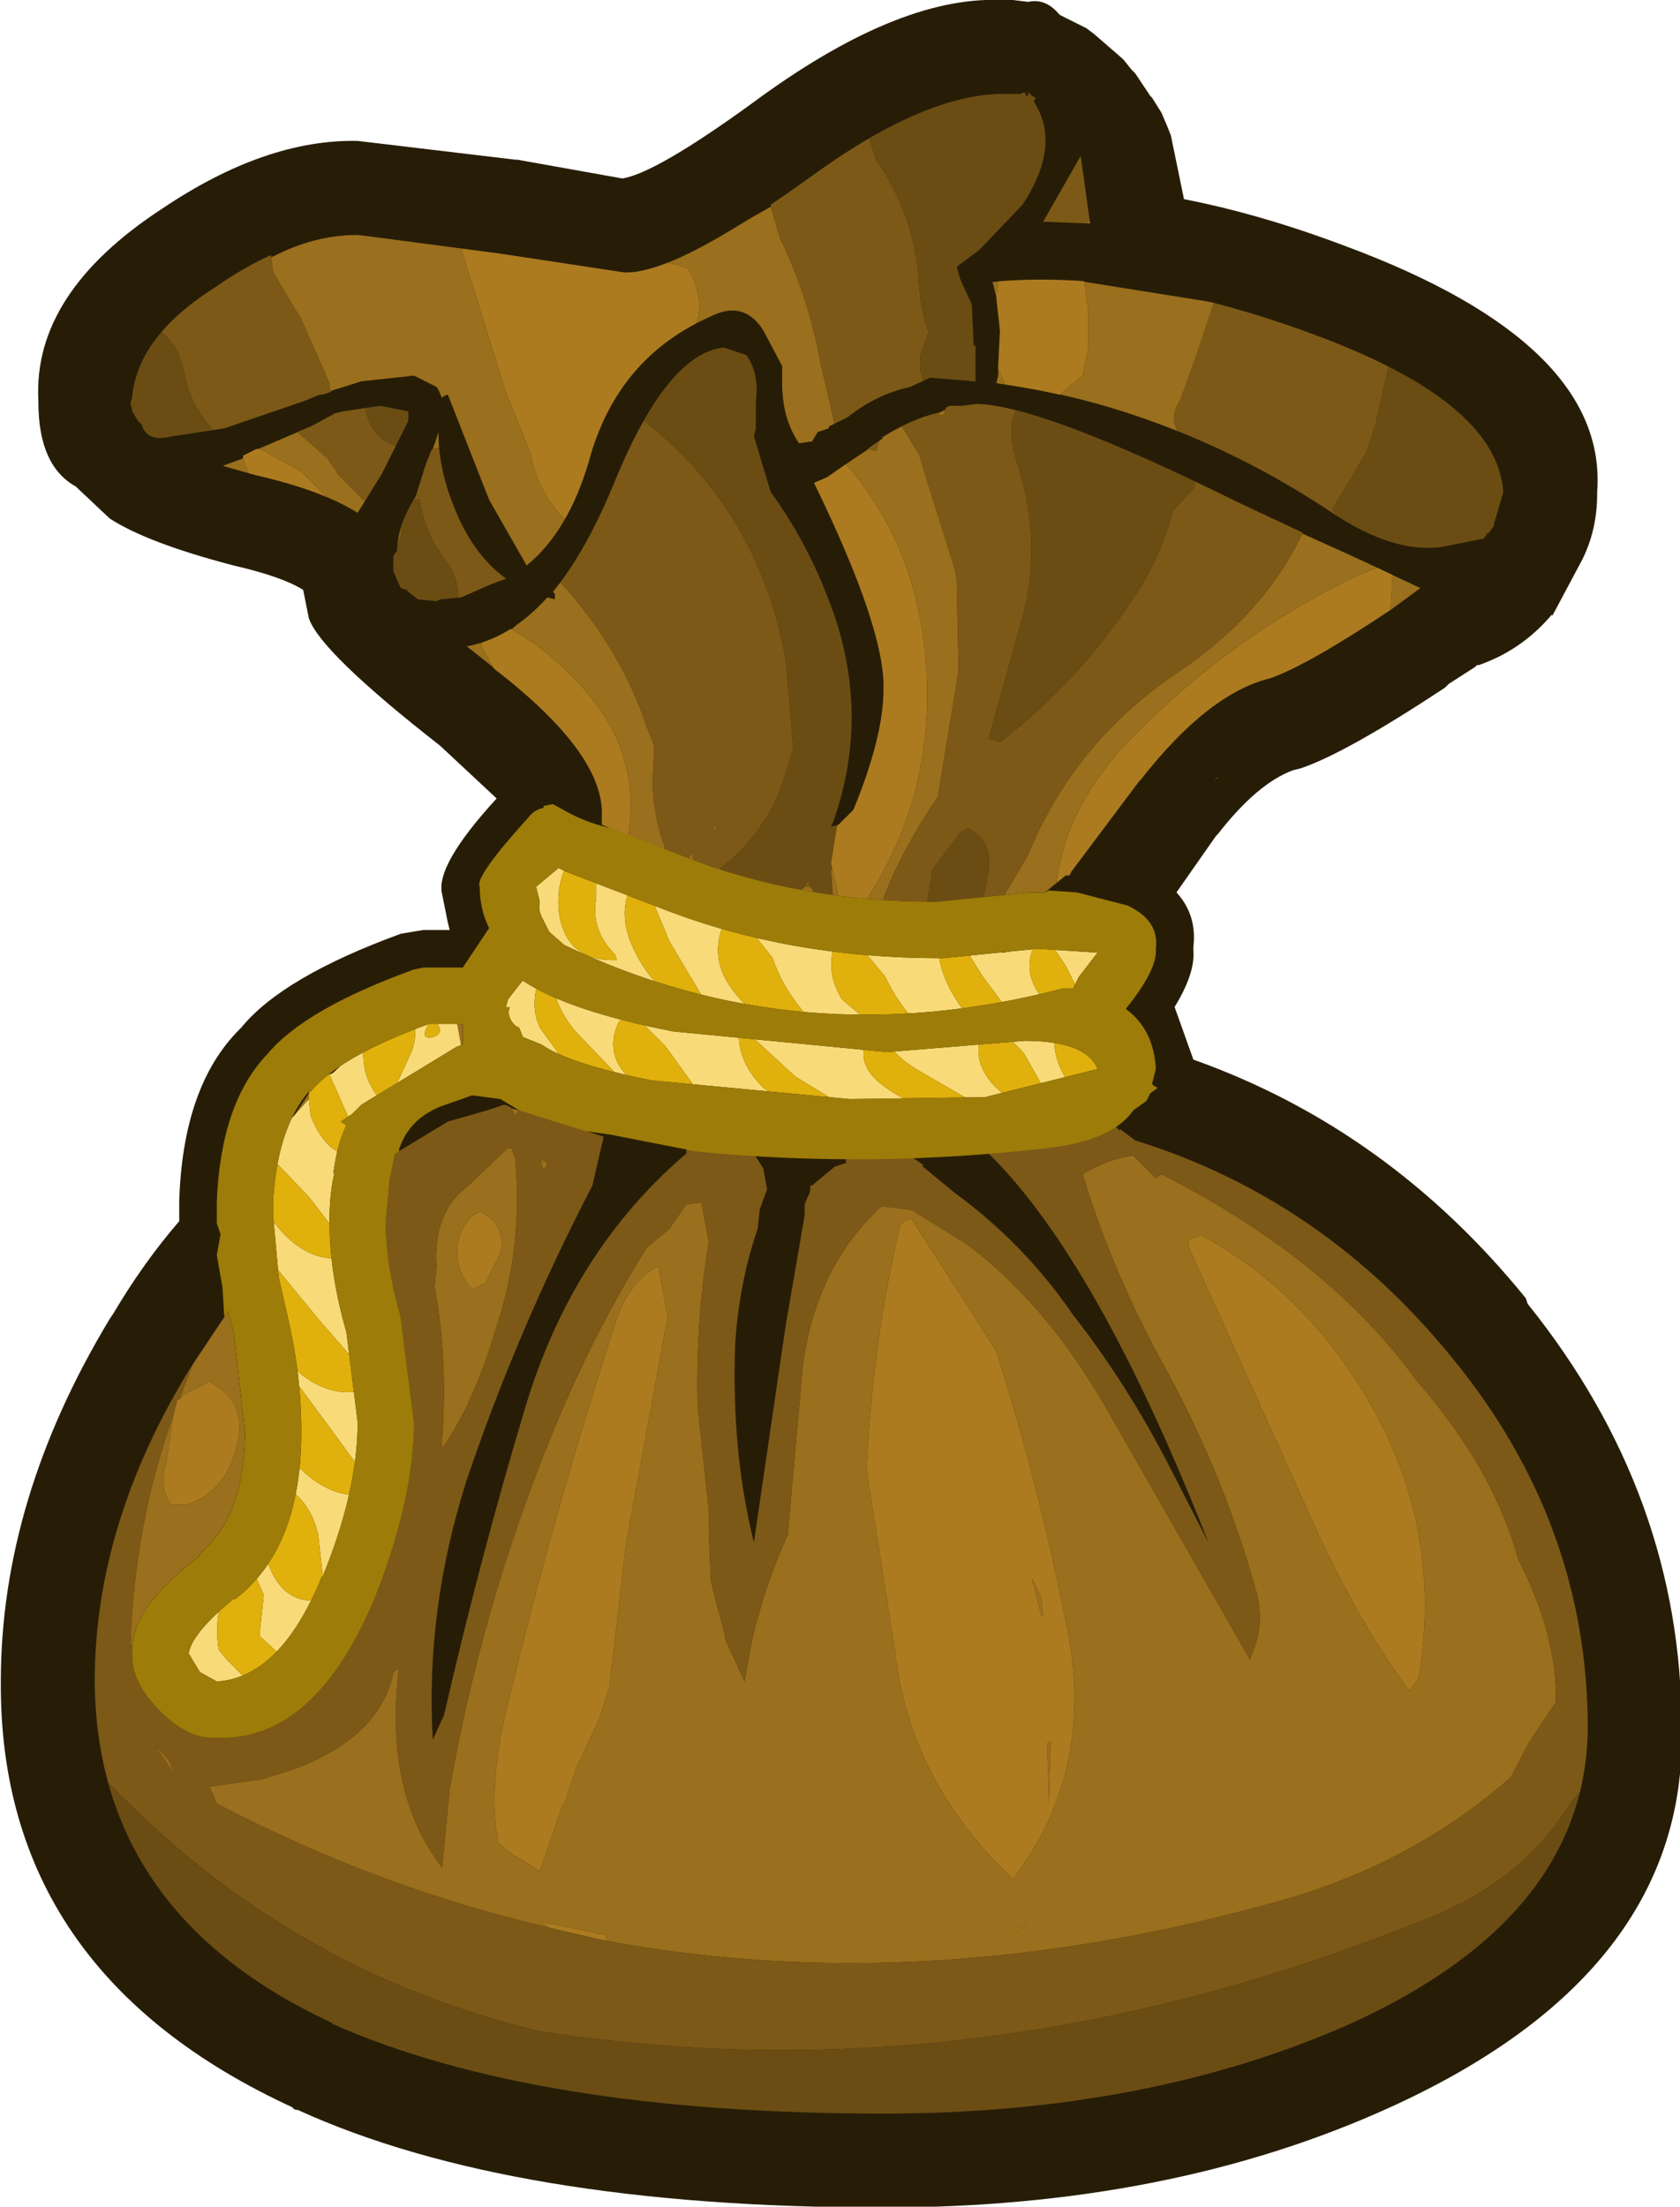<?xml version="1.0" encoding="UTF-8" standalone="no"?>
<svg xmlns:ffdec="https://www.free-decompiler.com/flash" xmlns:xlink="http://www.w3.org/1999/xlink" ffdec:objectType="frame" height="32.3px" width="24.6px" xmlns="http://www.w3.org/2000/svg">
  <g transform="matrix(1.0, 0.0, 0.0, 1.0, -9.0, 4.25)">
    <use ffdec:characterId="200" height="58.75" transform="matrix(0.55, 0.0, 0.0, 0.55, 9.012, -4.25)" width="44.75" xlink:href="#sprite0"/>
  </g>
  <defs>
    <g id="sprite0" transform="matrix(1.0, 0.0, 0.0, 1.0, -0.75, 1.0)">
      <use ffdec:characterId="199" height="58.75" transform="matrix(1.0, 0.0, 0.0, 1.0, 0.75, -1.0)" width="44.75" xlink:href="#shape0"/>
    </g>
    <g id="shape0" transform="matrix(1.0, 0.0, 0.0, 1.0, -0.75, 1.0)">
      <path d="M28.1 -0.95 Q28.55 -1.05 28.9 -0.65 L28.95 -0.6 29.65 -0.25 29.85 -0.1 30.6 0.55 30.65 0.6 30.85 0.85 30.95 0.95 31.35 1.55 31.4 1.6 31.65 2.0 31.8 2.35 31.9 2.6 32.25 4.3 Q34.3 4.7 36.55 5.55 43.55 8.15 43.25 12.1 L43.25 12.15 Q43.25 13.1 42.85 13.9 L42.05 15.4 42.05 15.35 Q41.25 16.3 40.1 16.7 L40.05 16.7 40.0 16.75 39.3 17.2 39.25 17.25 39.2 17.3 Q36.55 19.05 35.35 19.45 L35.15 19.5 Q34.2 19.85 33.15 21.2 L33.1 21.25 32.05 22.75 Q32.6 23.35 32.5 24.2 L32.5 24.3 Q32.55 24.9 32.0 25.8 L32.5 27.2 Q37.7 29.05 41.35 33.55 L41.4 33.7 Q45.5 38.8 45.5 45.0 45.65 51.5 37.7 55.1 31.85 57.75 24.25 57.75 14.35 57.75 8.65 55.15 L8.6 55.15 8.5 55.1 8.55 55.1 Q0.7 51.5 0.75 43.75 0.75 38.9 3.65 34.1 L3.75 33.95 Q4.55 32.6 5.5 31.5 L5.5 31.35 5.5 31.0 5.5 30.95 Q5.6 27.9 7.1 26.4 L7.15 26.35 Q8.25 25.0 11.4 23.85 L12.0 23.75 12.7 23.75 12.65 23.55 12.5 22.8 Q12.3 22.05 13.95 20.25 L12.45 18.85 Q9.25 16.35 8.95 15.45 L8.8 14.7 Q8.25 14.35 6.95 14.05 4.65 13.45 3.65 12.8 L2.8 12.0 2.75 11.95 Q1.75 11.4 1.75 9.7 L1.75 9.65 Q1.6 6.8 5.05 4.55 7.8 2.7 10.25 2.75 L14.45 3.25 14.5 3.25 17.3 3.75 Q18.2 3.6 20.75 1.75 24.6 -1.1 27.35 -1.0 L27.65 -1.0 27.7 -1.0 28.1 -0.95" fill="#271d07" fill-rule="evenodd" stroke="none"/>
      <path d="M32.1 10.5 Q30.55 9.85 28.95 9.5 L29.0 9.45 29.55 9.0 29.7 8.25 29.7 7.3 29.6 6.5 33.05 7.05 32.55 8.55 32.15 9.65 Q31.85 10.1 32.1 10.5 M27.5 9.25 L27.25 9.2 27.3 9.0 27.3 8.8 27.5 9.25 M27.25 6.9 L27.15 6.5 27.3 6.5 27.25 6.9 M15.35 50.3 Q10.8 49.25 6.5 47.0 L6.3 46.55 7.7 46.35 8.5 46.1 Q10.85 45.25 11.2 43.5 L11.35 43.4 Q10.95 46.7 12.5 48.7 L12.7 46.6 Q13.55 41.8 15.35 37.35 16.5 34.5 17.95 32.2 L18.55 31.7 19.0 31.05 19.4 31.0 19.6 32.05 Q19.25 34.15 19.3 36.4 L19.6 39.2 19.6 39.65 19.65 41.05 19.85 41.85 20.0 42.4 20.05 42.65 20.55 43.75 20.75 42.65 Q21.1 41.15 21.7 39.85 L22.1 35.35 Q22.45 32.7 24.2 31.1 L25.0 31.2 26.45 32.1 26.65 32.25 Q28.7 33.85 30.25 36.6 L34.0 43.15 Q34.4 42.35 34.2 41.45 33.35 38.35 31.8 35.5 30.35 32.9 29.55 30.25 30.2 29.85 30.9 29.75 L31.5 30.35 31.65 30.25 Q36.1 32.5 38.45 35.75 40.5 38.1 41.15 40.5 42.2 42.55 42.15 44.3 L41.45 45.35 40.95 46.3 Q38.4 48.55 34.95 49.55 25.45 52.25 16.85 50.65 L16.85 50.6 16.85 50.5 15.15 50.15 15.35 50.3 M5.9 35.2 L6.8 33.9 6.95 34.45 7.25 37.1 Q7.25 39.35 6.05 40.35 L6.05 40.4 Q4.35 41.7 4.25 42.75 L4.2 42.8 Q4.3 39.55 5.35 36.65 L5.15 37.95 Q4.95 38.6 5.3 39.05 L5.7 39.05 Q6.7 38.7 7.0 37.6 7.4 36.3 6.25 35.75 L6.25 35.8 5.65 36.1 5.5 36.25 5.9 35.2 M8.55 28.7 L8.95 28.1 8.95 28.25 8.55 28.7 M9.5 27.6 L9.6 27.55 9.5 27.6 M12.9 26.25 L13.05 26.25 13.05 26.8 13.0 26.8 12.9 26.25 M14.35 28.5 L14.55 28.55 14.5 28.6 14.45 28.7 14.35 28.5 M25.9 9.9 L25.85 10.05 25.75 10.05 25.7 10.0 25.9 9.9 M21.25 4.5 L21.5 5.35 Q22.25 6.9 22.55 8.55 L22.95 10.3 22.8 10.35 22.8 10.4 22.5 10.5 22.35 10.75 22.0 10.8 Q21.55 10.15 21.55 9.2 L21.55 8.75 21.5 8.65 21.05 7.8 Q20.55 7.0 19.7 7.4 L19.25 7.65 Q19.5 6.95 19.05 6.15 L18.75 6.05 18.5 6.0 19.05 5.75 21.25 4.5 M23.85 10.95 L24.05 11.0 24.25 10.4 24.65 10.2 25.2 11.1 25.35 11.6 26.15 14.15 26.2 14.4 26.25 16.85 25.7 20.2 Q24.75 21.6 24.25 22.9 L24.25 22.95 Q24.4 23.35 24.05 23.65 L24.05 23.7 23.9 23.7 23.55 23.35 23.55 23.3 Q25.55 20.5 25.4 17.0 25.25 13.65 23.25 11.35 L23.85 10.95 M27.45 22.85 L28.1 21.75 Q29.3 18.8 32.0 16.95 34.35 15.4 35.4 13.2 L37.4 14.1 36.7 14.4 Q33.55 15.95 31.05 18.45 29.1 20.35 28.85 22.55 L28.55 22.75 28.25 22.75 28.15 22.75 27.45 22.85 M29.65 4.95 L29.75 4.85 29.75 4.95 29.65 4.95 M22.9 22.15 L23.05 22.85 22.9 22.85 22.85 22.15 22.9 22.15 M22.05 22.7 L22.15 22.6 22.3 22.6 22.45 22.8 22.05 22.7 M37.8 14.3 L38.55 14.65 37.8 15.2 37.75 15.25 37.8 14.3 M13.0 5.55 L13.15 6.1 13.25 6.4 14.2 9.45 14.85 11.05 Q15.05 12.15 15.8 12.85 15.25 13.75 14.5 14.25 13.55 13.6 13.5 12.65 13.45 11.45 12.5 10.9 L12.25 10.95 Q12.7 9.75 12.35 9.3 L11.75 9.0 10.35 9.15 9.55 9.4 9.5 9.35 9.5 9.3 9.5 9.25 9.5 9.2 8.75 7.5 8.0 6.25 7.95 5.85 Q9.1 5.25 10.25 5.25 L13.0 5.55 M8.65 10.5 L9.45 11.2 9.75 11.65 10.4 12.3 10.45 12.35 10.25 12.65 9.45 12.25 8.75 11.55 7.65 10.95 7.6 10.95 8.65 10.5 M7.2 11.2 L7.35 11.6 6.65 11.4 7.2 11.2 M15.65 14.5 Q17.25 16.25 17.95 18.35 L18.15 18.85 18.1 19.85 Q18.15 20.85 18.45 21.6 L17.45 21.25 Q17.75 19.45 16.75 17.95 15.75 16.55 14.35 15.75 L15.65 14.5 M19.05 21.85 L19.15 21.7 19.2 21.9 19.05 21.85 M13.85 16.75 L13.15 16.2 13.55 16.1 13.55 16.2 13.85 16.75 M19.8 21.05 L19.75 21.1 19.7 20.9 19.8 21.05 M15.15 30.0 L15.15 29.85 15.3 29.95 Q15.2 30.25 15.15 30.0 M14.25 29.55 L14.35 29.55 14.45 29.85 Q14.65 32.2 13.95 34.3 13.35 36.35 12.5 37.55 L12.5 37.25 Q12.65 35.15 12.3 33.25 L12.35 32.7 Q12.25 31.25 13.2 30.55 L14.25 29.55 M14.05 32.35 Q14.2 31.55 13.5 31.25 L13.3 31.35 Q12.9 31.75 12.9 32.4 12.95 32.95 13.3 33.3 L13.65 33.15 14.05 32.35 M18.5 34.05 L18.25 32.7 Q17.5 33.1 17.15 34.1 15.5 39.15 14.25 44.35 13.7 46.55 14.0 48.05 L14.3 48.3 15.1 48.8 15.7 47.05 15.7 47.0 15.75 47.0 16.05 46.1 16.7 44.7 16.95 43.9 17.4 40.05 18.5 34.05 M5.25 45.9 L5.4 46.25 4.85 45.45 5.1 45.7 5.25 45.9 M32.75 31.9 Q32.2 31.9 32.45 32.35 L35.5 39.1 Q36.8 42.05 38.25 44.0 L38.5 43.65 Q39.1 39.95 37.45 36.8 35.7 33.5 32.75 31.9 M25.0 31.45 Q24.7 31.45 24.65 31.8 23.95 34.85 23.8 38.1 L24.55 42.9 Q24.95 46.45 27.7 49.0 29.95 46.05 29.1 42.15 28.35 38.4 27.25 34.95 L25.0 31.45 M28.6 45.4 L28.7 45.35 28.65 47.05 28.65 46.65 28.6 45.4 M28.5 42.0 L28.45 42.0 28.2 41.0 28.45 41.5 28.5 42.0 M27.7 50.35 L27.75 50.4 28.05 50.2 27.7 50.35" fill="#9a6f1d" fill-rule="evenodd" stroke="none"/>
      <path d="M40.8 13.1 L40.7 13.5 37.35 13.4 Q39.05 13.9 40.8 13.1 M36.4 12.85 Q34.75 11.95 33.05 11.4 L32.85 11.0 32.8 10.8 32.7 10.75 32.5 10.7 32.2 10.65 32.1 10.5 Q31.85 10.1 32.15 9.65 L32.55 8.55 33.05 7.05 33.1 6.95 33.25 6.9 33.35 6.9 33.65 6.8 33.7 6.95 Q36.25 7.15 38.5 8.5 39.75 9.25 40.35 10.25 39.6 9.1 38.5 8.65 L38.35 8.75 38.25 8.9 38.05 8.4 Q37.8 8.3 37.75 8.5 L37.35 10.3 37.1 11.05 36.2 12.55 36.4 12.85 M16.85 50.65 Q25.45 52.25 34.95 49.55 38.4 48.55 40.95 46.3 L41.45 45.35 42.15 44.3 Q42.2 42.55 41.15 40.5 40.5 38.1 38.45 35.75 36.1 32.5 31.65 30.25 L31.5 30.35 30.9 29.75 Q30.2 29.85 29.55 30.25 30.35 32.9 31.8 35.5 33.35 38.35 34.2 41.45 34.4 42.35 34.0 43.15 L30.25 36.6 Q28.7 33.85 26.65 32.25 L26.45 32.1 25.0 31.2 24.2 31.1 Q22.45 32.7 22.1 35.35 L21.7 39.85 Q21.1 41.15 20.75 42.65 L20.55 43.75 20.05 42.65 20.0 42.4 19.85 41.85 19.65 41.05 19.6 39.65 19.6 39.2 19.3 36.4 Q19.25 34.15 19.6 32.05 L19.4 31.0 19.0 31.05 18.55 31.7 17.95 32.2 Q16.5 34.5 15.35 37.35 13.55 41.8 12.7 46.6 L12.5 48.7 Q10.95 46.7 11.35 43.4 L11.2 43.5 Q10.85 45.25 8.5 46.1 L7.7 46.35 6.3 46.55 6.5 47.0 Q10.8 49.25 15.35 50.3 L16.85 50.65 M30.55 28.55 L30.75 28.6 31.15 28.85 31.25 29.0 31.8 29.0 Q32.95 29.05 33.45 29.95 L33.55 30.15 33.55 30.25 Q40.55 33.6 42.2 39.95 L42.35 39.35 42.5 39.25 Q43.65 41.4 43.85 43.35 L44.15 43.45 44.3 43.5 Q44.05 43.9 44.1 44.55 L44.25 45.15 43.35 46.8 43.15 47.25 42.95 47.2 43.0 46.5 42.6 46.9 Q41.3 49.05 38.75 50.05 26.8 54.9 15.05 53.05 7.8 51.3 2.75 45.5 2.5 46.95 3.1 48.25 L2.65 47.65 Q2.05 46.75 2.5 46.1 1.9 44.65 2.05 42.85 2.45 36.6 6.8 33.4 L5.9 35.2 5.5 36.25 5.45 36.25 5.35 36.65 Q4.3 39.55 4.2 42.8 L4.25 42.75 4.35 42.85 4.8 43.45 Q5.0 44.15 5.45 44.65 L5.75 44.75 7.5 44.5 Q11.1 42.2 10.95 37.5 10.9 35.3 11.1 33.4 L10.9 32.4 10.9 30.7 10.95 30.45 10.7 30.4 10.85 29.75 11.0 29.6 11.3 29.1 11.5 28.95 11.8 28.95 12.1 29.05 12.6 28.6 13.75 27.9 14.35 28.5 14.45 28.7 14.5 28.6 14.55 28.55 14.9 28.45 16.65 29.15 16.8 29.25 Q17.55 29.65 17.6 30.45 L17.65 30.55 17.75 30.4 18.55 29.45 19.1 29.4 19.55 29.25 19.7 29.25 Q20.5 29.05 21.0 29.55 21.65 30.2 21.55 31.15 L21.5 31.5 22.2 30.7 22.3 30.55 Q23.1 29.45 23.9 29.55 L25.5 29.75 Q26.85 30.4 27.9 31.6 L28.0 31.7 Q28.1 31.25 27.75 30.9 L27.15 30.3 26.8 29.65 Q27.3 29.2 27.95 29.1 L29.5 28.8 30.15 28.55 30.25 28.5 30.55 28.55 M31.8 55.1 Q23.85 57.3 16.6 55.35 L15.3 55.1 12.9 54.5 13.6 54.65 Q22.7 56.75 31.8 55.1 M27.8 9.9 Q27.5 10.4 27.8 11.3 28.45 13.25 28.0 15.25 L27.05 18.65 27.35 18.75 Q29.45 17.15 30.95 14.85 31.65 13.8 31.95 12.6 L32.5 12.0 32.55 11.8 32.3 11.3 Q33.85 11.85 35.25 12.65 L35.5 12.95 35.4 13.2 Q34.35 15.4 32.0 16.95 29.3 18.8 28.1 21.75 L27.45 22.85 27.15 23.1 27.1 23.15 26.85 23.3 27.05 22.15 Q27.15 21.35 26.5 21.05 L26.3 21.15 25.55 22.15 25.4 23.1 25.3 23.4 25.1 23.35 24.25 23.65 24.05 23.7 24.05 23.65 Q24.4 23.35 24.25 22.95 L24.25 22.9 Q24.75 21.6 25.7 20.2 L26.25 16.85 26.2 14.4 26.15 14.15 25.35 11.6 25.2 11.1 24.65 10.2 24.25 10.4 24.05 11.0 23.85 10.95 23.75 10.9 23.55 10.7 23.6 10.65 23.05 10.75 22.95 10.3 22.55 8.55 Q22.25 6.9 21.5 5.35 L21.25 4.5 21.2 3.8 22.75 2.45 Q24.2 1.35 26.0 0.9 L27.0 0.9 27.75 0.95 28.05 1.05 28.3 1.4 28.0 1.25 27.55 1.15 27.0 1.0 Q26.25 1.7 25.25 1.8 24.35 1.85 23.8 2.45 L24.05 3.25 Q25.1 4.75 25.2 6.6 25.25 7.3 25.45 7.85 L25.25 8.4 Q25.1 9.15 25.7 9.55 L25.15 9.95 25.45 9.95 25.65 9.95 25.7 10.0 25.75 10.05 25.85 10.05 25.9 9.9 25.9 9.65 26.0 9.7 26.25 9.55 27.8 9.9 M29.65 4.95 Q29.3 5.25 28.8 5.2 L28.45 5.05 28.35 4.75 27.5 5.65 27.4 5.75 28.6 3.5 28.75 2.75 28.7 3.9 29.3 3.1 29.5 3.0 Q30.35 3.5 29.95 4.45 L29.75 4.85 29.65 4.95 M26.9 8.8 Q27.35 8.95 26.75 9.15 L26.85 8.9 26.9 8.8 M20.8 8.05 Q21.55 8.2 21.1 8.9 L21.05 9.05 20.8 8.05 M21.15 9.5 L22.3 11.9 Q22.1 12.3 22.15 12.85 L21.15 9.5 M29.95 12.9 L30.05 12.95 30.0 12.95 29.95 12.9 M22.85 22.0 L22.9 22.15 22.85 22.15 22.85 22.0 M17.75 10.1 Q20.95 12.55 21.65 16.6 L21.85 18.9 21.65 19.55 Q21.2 21.15 19.8 22.2 L19.8 22.25 19.25 22.05 19.2 21.9 19.15 21.7 19.05 21.85 18.9 22.1 18.75 22.2 18.45 21.6 Q18.15 20.85 18.1 19.85 L18.15 18.85 17.95 18.35 Q17.25 16.25 15.65 14.5 L15.5 14.35 15.45 14.2 16.0 13.95 15.9 13.9 15.8 13.3 15.9 12.95 16.0 13.0 Q16.85 12.7 16.95 11.75 L16.95 11.65 17.25 11.45 Q17.25 10.8 17.65 10.25 L17.75 10.1 M22.15 22.6 L22.15 22.55 22.25 22.45 22.3 22.6 22.15 22.6 M25.55 23.45 L25.75 23.25 Q26.0 23.3 26.05 23.45 L26.05 23.5 25.55 23.45 M7.95 5.85 L8.0 6.25 8.75 7.5 9.5 9.2 9.5 9.25 9.5 9.3 9.5 9.35 9.55 9.4 9.55 9.5 9.45 9.5 9.25 9.5 Q8.7 9.7 8.25 10.05 L8.2 10.1 8.2 10.2 6.15 11.0 4.75 11.5 Q4.15 11.35 3.7 10.85 3.4 10.55 3.5 10.05 L3.8 9.55 4.15 10.15 Q5.25 11.55 6.45 10.65 L6.45 10.5 Q5.8 9.8 5.65 9.0 5.45 7.95 4.75 7.7 L4.6 7.8 4.55 7.5 Q4.65 6.75 5.3 6.4 L6.0 6.25 6.15 6.25 6.25 5.9 Q6.4 5.55 6.75 5.55 L6.9 5.65 7.0 5.55 7.5 5.7 Q7.5 5.5 7.9 5.55 L7.95 5.85 M12.25 10.95 L12.5 10.9 Q13.45 11.45 13.5 12.65 13.55 13.6 14.5 14.25 L14.7 14.5 Q13.9 15.4 12.9 15.4 L12.9 15.3 Q13.05 14.5 12.55 13.85 12.05 13.2 11.9 12.3 11.5 12.25 11.5 12.55 L11.4 13.3 11.0 14.25 11.4 15.05 Q10.65 14.65 10.75 13.9 L10.85 13.7 11.05 13.45 11.1 12.9 11.15 12.7 10.45 12.35 10.4 12.3 9.75 11.65 9.45 11.2 8.65 10.5 8.45 10.35 Q8.1 10.1 8.5 10.0 L8.65 10.05 8.75 10.05 8.75 10.0 8.65 9.8 8.75 9.75 9.15 9.95 9.25 9.9 9.1 9.75 9.25 9.7 9.5 9.75 10.25 9.8 10.45 9.85 Q10.55 10.45 11.0 10.75 11.6 11.1 11.8 10.45 L11.85 10.1 Q12.25 10.45 11.6 10.8 L11.45 11.0 11.45 11.05 11.45 11.1 11.5 11.45 11.05 11.65 11.2 12.5 11.4 12.1 11.4 12.05 Q11.55 11.35 12.25 10.95 M19.8 21.05 L19.7 20.9 19.75 21.1 19.8 21.05 M14.25 29.55 L13.2 30.55 Q12.25 31.25 12.35 32.7 L12.3 33.25 Q12.65 35.15 12.5 37.25 L12.5 37.55 Q13.35 36.35 13.95 34.3 14.65 32.2 14.45 29.85 L14.35 29.55 14.25 29.55 M15.15 30.0 Q15.2 30.25 15.3 29.95 L15.15 29.85 15.15 30.0 M5.25 45.9 L5.1 45.7 4.85 45.45 5.4 46.25 5.25 45.9 M30.55 35.2 L30.4 34.7 29.95 34.05 Q29.8 33.75 29.55 33.95 L30.0 34.5 30.4 35.05 30.55 35.2 M20.9 35.15 L20.8 35.6 Q21.1 35.45 20.9 35.1 L20.9 35.15" fill="#7d5917" fill-rule="evenodd" stroke="none"/>
      <path d="M37.35 13.4 L36.95 13.25 36.4 12.85 36.2 12.55 37.1 11.05 37.35 10.3 37.75 8.5 Q37.8 8.3 38.05 8.4 L38.25 8.9 38.35 8.75 38.5 8.65 Q39.6 9.1 40.35 10.25 L40.45 10.4 Q41.15 11.4 40.95 12.7 L40.9 13.05 40.8 13.1 Q39.05 13.9 37.35 13.4 M43.15 47.25 L43.2 47.25 43.75 47.4 44.0 47.45 43.3 48.65 Q42.85 49.3 42.9 49.85 40.45 52.9 35.6 54.2 L31.8 55.1 Q22.7 56.75 13.6 54.65 L12.9 54.5 Q10.25 53.8 7.85 52.55 4.1 50.65 3.1 48.25 2.5 46.95 2.75 45.5 7.8 51.3 15.05 53.05 26.8 54.9 38.75 50.05 41.3 49.05 42.6 46.9 L43.0 46.5 42.95 47.2 43.15 47.25 M32.3 11.3 L32.55 11.8 32.5 12.0 31.95 12.6 Q31.65 13.8 30.95 14.85 29.45 17.15 27.35 18.75 L27.05 18.65 28.0 15.25 Q28.45 13.25 27.8 11.3 27.5 10.4 27.8 9.9 L28.0 9.65 28.35 9.7 28.65 9.9 29.0 10.25 Q29.45 9.45 30.45 10.0 L31.8 10.8 32.15 11.15 32.15 11.2 32.3 11.3 M26.25 9.55 L26.0 9.7 25.9 9.65 25.7 9.55 Q25.1 9.15 25.25 8.4 L25.45 7.85 Q25.25 7.3 25.2 6.6 25.1 4.75 24.05 3.25 L23.8 2.45 Q24.35 1.85 25.25 1.8 26.25 1.7 27.0 1.0 L27.55 1.15 28.0 1.25 28.3 1.4 28.75 2.75 28.6 3.5 27.4 5.75 27.3 5.85 26.95 6.25 27.1 7.35 26.9 8.8 26.85 8.9 26.75 9.15 26.5 9.45 26.35 9.35 26.25 9.5 26.25 9.55 M25.3 23.4 L25.4 23.1 25.55 22.15 26.3 21.15 26.5 21.05 Q27.15 21.35 27.05 22.15 L26.85 23.3 26.8 23.45 26.75 23.65 Q26.35 24.05 26.05 23.5 L26.05 23.45 Q26.0 23.3 25.75 23.25 L25.55 23.45 25.5 23.5 25.25 23.8 25.3 23.4 M19.05 8.0 L19.5 7.9 19.9 7.9 20.25 7.95 20.5 8.0 20.8 8.05 21.05 9.05 21.15 9.5 22.15 12.85 22.95 15.05 Q24.15 18.05 23.05 20.85 L23.0 21.05 22.85 22.0 22.85 22.15 22.9 22.85 22.9 22.95 22.75 23.05 22.45 22.8 22.3 22.6 22.25 22.45 22.15 22.55 22.15 22.6 22.05 22.7 21.4 22.75 21.25 22.9 20.45 22.9 Q19.9 22.75 19.8 22.25 L19.8 22.2 Q21.2 21.15 21.65 19.55 L21.85 18.9 21.65 16.6 Q20.95 12.55 17.75 10.1 L17.55 9.95 17.55 9.7 17.65 9.15 Q17.95 8.35 18.8 8.05 L19.05 8.0 M29.95 12.9 L30.0 12.95 30.05 12.95 29.95 12.9 M10.45 9.85 Q10.45 9.5 10.75 9.45 L11.1 9.55 11.65 9.85 11.85 10.1 11.8 10.45 Q11.6 11.1 11.0 10.75 10.55 10.45 10.45 9.85 M11.4 15.05 L11.0 14.25 11.4 13.3 11.5 12.55 Q11.5 12.25 11.9 12.3 12.05 13.2 12.55 13.85 13.05 14.5 12.9 15.3 L12.9 15.4 12.75 15.65 Q12.0 15.7 11.45 15.1 L11.4 15.05 M3.8 9.55 L3.55 8.8 Q3.7 8.6 4.0 8.6 4.5 8.65 4.5 8.05 L4.6 7.8 4.75 7.7 Q5.45 7.95 5.65 9.0 5.8 9.8 6.45 10.5 L6.45 10.65 Q5.25 11.55 4.15 10.15 L3.8 9.55" fill="#6b4d14" fill-rule="evenodd" stroke="none"/>
      <path d="M28.95 9.5 L28.9 9.6 28.75 9.75 28.55 9.55 28.35 9.5 27.65 9.45 27.5 9.25 27.3 8.8 27.2 8.15 Q27.15 7.5 27.25 6.9 L27.3 6.5 27.35 6.3 Q27.45 5.9 27.75 5.9 L28.6 5.95 29.35 6.2 29.55 6.4 29.6 6.5 29.7 7.3 29.7 8.25 29.55 9.0 29.0 9.45 28.95 9.5 M16.85 50.65 L15.35 50.3 15.15 50.15 16.85 50.5 16.85 50.6 16.85 50.65 M19.25 7.65 L19.05 8.0 18.8 8.05 Q17.95 8.35 17.65 9.15 L17.55 9.7 Q17.05 10.6 16.95 11.65 L16.95 11.75 Q16.85 12.7 16.0 13.0 L15.9 12.95 15.8 12.85 Q15.05 12.15 14.85 11.05 L14.2 9.45 13.25 6.4 13.15 6.1 13.0 5.55 12.9 5.25 13.15 5.25 13.35 5.55 Q13.5 5.4 13.75 5.3 L16.25 5.75 18.2 5.95 18.3 5.5 18.7 4.9 19.15 4.8 Q19.45 5.3 19.1 5.7 L19.05 5.75 18.5 6.0 18.75 6.05 19.05 6.15 Q19.5 6.95 19.25 7.65 M22.3 11.9 Q22.5 11.4 23.0 11.05 L23.25 11.35 Q25.25 13.65 25.4 17.0 25.55 20.5 23.55 23.3 L23.55 23.35 23.25 23.5 23.05 22.85 22.9 22.15 22.85 22.0 23.0 21.05 23.05 20.85 Q24.15 18.05 22.95 15.05 L22.15 12.85 Q22.1 12.3 22.3 11.9 M37.75 15.25 Q37.4 16.8 35.35 18.3 L35.25 18.2 35.0 18.2 34.5 18.35 Q34.05 18.45 33.65 18.7 33.05 19.1 33.05 19.65 L33.15 19.7 Q30.95 21.2 29.1 23.05 L28.8 23.05 28.85 22.55 Q29.1 20.35 31.05 18.45 33.55 15.95 36.7 14.4 L37.4 14.1 37.75 13.95 37.8 14.3 37.75 15.25 M7.2 11.2 L7.2 11.05 Q7.2 10.85 7.6 10.95 L7.65 10.95 8.75 11.55 9.45 12.25 9.5 12.45 9.55 12.65 Q9.15 12.95 8.35 12.45 L7.35 11.6 7.2 11.2 M13.55 16.1 Q13.35 15.6 14.0 15.55 L14.35 15.75 Q15.75 16.55 16.75 17.95 17.75 19.45 17.45 21.25 L17.4 21.35 17.25 21.55 Q15.8 21.15 15.05 19.45 L13.85 16.75 13.55 16.2 13.55 16.1 M14.05 32.35 L13.65 33.15 13.3 33.3 Q12.95 32.95 12.9 32.4 12.9 31.75 13.3 31.35 L13.5 31.25 Q14.2 31.55 14.05 32.35 M18.5 34.05 L17.4 40.05 16.95 43.9 16.7 44.7 16.05 46.1 15.75 47.0 15.7 47.0 15.7 47.05 15.1 48.8 14.3 48.3 14.0 48.05 Q13.7 46.55 14.25 44.35 15.5 39.15 17.15 34.1 17.5 33.1 18.25 32.7 L18.5 34.05 M5.5 36.25 L5.65 36.1 6.25 35.8 6.25 35.75 Q7.4 36.3 7.0 37.6 6.7 38.7 5.7 39.05 L5.3 39.05 Q4.95 38.6 5.15 37.95 L5.35 36.65 5.45 36.25 5.5 36.25 M32.75 31.9 Q35.7 33.5 37.45 36.8 39.1 39.95 38.5 43.65 L38.25 44.0 Q36.8 42.05 35.5 39.1 L32.45 32.35 Q32.2 31.9 32.75 31.9 M25.0 31.45 L27.25 34.95 Q28.35 38.4 29.1 42.15 29.95 46.05 27.7 49.0 24.95 46.45 24.55 42.9 L23.8 38.1 Q23.95 34.85 24.65 31.8 24.7 31.45 25.0 31.45 M28.5 42.0 L28.45 41.5 28.2 41.0 28.45 42.0 28.5 42.0 M28.6 45.4 L28.65 46.65 28.65 47.05 28.7 45.35 28.6 45.4 M27.7 50.35 L28.05 50.2 27.75 50.4 27.7 50.35" fill="#ac7b20" fill-rule="evenodd" stroke="none"/>
      <path d="M11.0 29.6 L10.55 29.9 Q9.8 30.45 10.1 31.55 10.7 33.75 10.65 35.8 L10.55 35.65 9.2 34.1 8.05 32.7 7.9 32.7 7.65 31.85 7.3 30.0 7.55 29.75 Q7.35 30.65 8.0 31.5 8.9 32.7 10.05 32.45 L9.95 32.15 8.95 30.85 7.8 29.65 7.65 29.65 8.55 28.7 8.95 28.25 9.0 28.7 Q9.5 29.95 10.4 29.7 L10.35 29.5 9.9 28.5 9.5 27.6 9.6 27.55 10.4 26.8 10.4 27.05 Q10.4 27.7 10.8 28.2 L11.2 28.05 11.7 26.95 Q11.9 26.35 11.6 26.05 L11.85 25.9 12.5 25.7 12.9 26.25 13.0 26.8 Q13.05 27.8 11.8 28.95 L11.5 28.95 11.3 29.1 11.0 29.6 M10.65 35.95 L10.35 38.15 9.55 37.05 8.55 35.7 8.35 35.75 8.35 35.15 8.35 35.2 Q9.4 36.35 10.65 35.95 M10.2 38.8 L9.35 41.2 9.2 39.85 Q9.0 38.95 8.25 38.5 L8.15 38.6 8.3 37.55 8.55 37.9 Q9.3 38.75 10.2 38.8 M9.15 41.6 L8.5 42.7 8.25 43.1 7.65 42.55 7.65 42.4 7.75 41.45 7.45 40.75 7.5 40.7 7.75 40.1 7.8 40.4 Q8.15 41.65 9.15 41.6 M7.65 43.9 L7.7 44.05 Q7.15 44.85 6.2 44.3 L6.15 44.25 5.5 44.2 Q4.95 43.3 5.4 42.4 5.85 41.5 6.8 40.95 L7.0 40.85 6.95 40.9 6.8 41.2 6.6 41.7 Q6.45 42.25 6.55 42.9 L6.75 43.15 7.25 43.65 7.65 43.9 M29.45 28.15 L28.7 28.25 28.65 28.2 28.0 27.05 Q27.6 26.55 27.0 26.4 L26.85 26.55 Q26.6 27.25 27.2 27.9 L27.75 28.4 23.25 28.6 23.4 28.55 23.3 28.5 21.9 27.65 20.65 26.5 20.4 26.55 Q20.4 27.3 21.05 27.95 L21.9 28.55 19.5 28.25 19.35 28.1 18.45 26.85 17.5 25.9 17.2 26.2 Q16.85 26.95 17.35 27.55 L17.7 27.9 17.3 27.8 17.2 27.65 16.05 26.45 Q15.5 25.8 15.4 25.0 15.1 24.95 15.05 25.15 14.85 25.8 15.1 26.35 L15.9 27.45 14.0 26.8 Q13.75 26.5 13.75 26.05 L13.95 25.35 14.15 24.75 Q14.3 24.15 15.0 24.0 L15.25 23.95 Q15.25 23.45 14.9 23.15 L14.75 22.6 14.8 22.3 15.1 21.95 15.5 21.75 15.85 21.95 Q15.55 22.5 15.6 23.2 15.75 24.6 17.15 24.55 L17.1 24.4 Q16.45 23.75 16.6 22.9 L16.6 22.3 17.5 22.65 Q17.2 23.35 17.55 24.15 18.2 25.65 19.55 25.8 L19.5 25.65 18.55 24.05 18.05 22.85 20.15 23.45 19.95 23.7 Q19.65 24.55 20.2 25.3 21.1 26.55 22.15 26.05 L22.1 25.9 Q21.55 25.25 21.3 24.5 L20.55 23.55 22.75 23.85 23.1 23.9 22.95 24.1 Q22.7 24.9 23.15 25.6 L24.15 26.45 Q23.95 26.45 23.85 26.6 23.45 27.3 24.25 27.9 25.4 28.75 26.5 28.4 L26.5 28.25 25.2 27.5 Q24.5 27.1 24.15 26.45 L25.15 26.45 25.25 26.35 Q24.65 25.75 24.3 25.0 L23.4 23.9 25.7 24.15 25.7 24.25 Q25.75 24.9 26.15 25.55 26.9 26.8 27.8 26.2 L27.65 26.0 26.9 25.0 26.4 24.2 27.45 24.35 28.0 24.25 28.25 24.2 Q28.0 24.75 28.3 25.3 28.85 26.3 29.7 25.9 L29.5 25.5 29.1 24.7 28.7 24.1 29.25 24.0 30.0 24.1 30.4 24.35 30.5 24.5 Q30.55 25.7 29.65 26.3 L29.75 26.4 30.1 26.9 30.2 27.6 29.85 27.25 29.15 26.55 Q28.75 26.5 28.8 26.8 28.85 27.5 29.4 28.05 L29.45 28.15 M12.3 26.15 L12.2 26.15 Q11.85 26.7 12.25 26.6 12.6 26.5 12.3 26.15" fill="#f8db78" fill-rule="evenodd" stroke="none"/>
      <path d="M10.65 35.8 L10.65 35.95 Q9.4 36.35 8.35 35.2 L8.35 35.15 Q7.45 34.05 7.8 32.85 L7.9 32.7 8.05 32.7 9.2 34.1 10.55 35.65 10.65 35.8 M10.35 38.15 L10.6 38.55 10.55 38.8 10.2 38.8 Q9.3 38.75 8.55 37.9 L8.3 37.55 Q7.95 36.9 8.15 36.1 L8.35 35.75 8.55 35.7 9.55 37.05 10.35 38.15 M9.35 41.2 L9.35 41.45 9.3 41.55 9.15 41.6 Q8.15 41.65 7.8 40.4 L7.75 40.1 Q7.65 39.3 8.05 38.7 L8.15 38.6 8.25 38.5 Q9.0 38.95 9.2 39.85 L9.35 41.2 M8.25 43.1 Q8.6 43.4 8.3 43.8 L7.65 43.9 7.25 43.65 6.75 43.15 6.55 42.9 Q6.45 42.25 6.6 41.7 L6.8 41.2 6.95 40.9 7.0 40.85 Q7.1 40.6 7.4 40.7 L7.45 40.75 7.75 41.45 7.65 42.4 7.65 42.55 8.25 43.1 M7.55 29.75 L7.65 29.65 7.8 29.65 8.95 30.85 9.95 32.15 10.05 32.45 Q8.9 32.7 8.0 31.5 7.35 30.65 7.55 29.75 M8.95 28.1 L9.05 27.55 9.4 27.45 9.5 27.6 9.9 28.5 10.35 29.5 10.4 29.7 Q9.5 29.95 9.0 28.7 L8.95 28.25 8.95 28.1 M10.4 26.8 Q10.45 26.25 10.8 25.85 L11.0 25.75 Q11.4 25.85 11.6 26.05 11.9 26.35 11.7 26.95 L11.2 28.05 10.8 28.2 Q10.4 27.7 10.4 27.05 L10.4 26.8 M30.15 28.55 Q29.8 28.5 29.45 28.15 L29.4 28.05 Q28.85 27.5 28.8 26.8 28.75 26.5 29.15 26.55 L29.85 27.25 30.2 27.6 30.7 28.15 30.8 28.45 30.55 28.55 30.25 28.5 30.15 28.55 M28.7 28.25 L28.75 28.4 Q28.3 28.8 27.75 28.4 L27.2 27.9 Q26.6 27.25 26.85 26.55 L27.0 26.4 Q27.6 26.55 28.0 27.05 L28.65 28.2 28.7 28.25 M23.25 28.6 L21.9 28.55 21.05 27.95 Q20.4 27.3 20.4 26.55 L20.65 26.5 21.9 27.65 23.3 28.5 23.4 28.55 23.25 28.6 M19.5 28.25 Q18.5 28.6 17.7 27.9 L17.35 27.55 Q16.85 26.95 17.2 26.2 L17.5 25.9 18.45 26.85 19.35 28.1 19.5 28.25 M17.3 27.8 L15.9 27.45 15.1 26.35 Q14.85 25.8 15.05 25.15 15.1 24.95 15.4 25.0 15.5 25.8 16.05 26.45 L17.2 27.65 17.3 27.8 M15.85 21.95 L15.9 21.8 16.0 21.7 Q16.5 21.85 16.6 22.3 L16.6 22.9 Q16.45 23.75 17.1 24.4 L17.15 24.55 Q15.75 24.6 15.6 23.2 15.55 22.5 15.85 21.95 M17.5 22.65 L17.55 22.55 17.9 22.45 18.05 22.85 18.55 24.05 19.5 25.65 19.55 25.8 Q18.2 25.65 17.55 24.15 17.2 23.35 17.5 22.65 M20.15 23.45 L20.25 23.4 20.55 23.55 21.3 24.5 Q21.55 25.25 22.1 25.9 L22.15 26.05 Q21.1 26.55 20.2 25.3 19.65 24.55 19.95 23.7 L20.15 23.45 M23.1 23.9 L23.25 23.8 23.4 23.9 24.3 25.0 Q24.65 25.75 25.25 26.35 L25.15 26.45 24.15 26.45 Q24.5 27.1 25.2 27.5 L26.5 28.25 26.5 28.4 Q25.4 28.75 24.25 27.9 23.45 27.3 23.85 26.6 23.95 26.45 24.15 26.45 L23.15 25.6 Q22.7 24.9 22.95 24.1 L23.1 23.9 M25.7 24.15 Q25.75 23.85 26.15 23.95 L26.4 24.2 26.9 25.0 27.65 26.0 27.8 26.2 Q26.9 26.8 26.15 25.55 25.75 24.9 25.7 24.25 L25.7 24.15 M28.25 24.2 L28.25 24.15 Q28.35 23.95 28.65 24.0 L28.7 24.1 29.1 24.7 29.5 25.5 29.7 25.9 Q28.85 26.3 28.3 25.3 28.0 24.75 28.25 24.2 M12.3 26.15 Q12.6 26.5 12.25 26.6 11.85 26.7 12.2 26.15 L12.3 26.15" fill="#e0b00c" fill-rule="evenodd" stroke="none"/>
      <path d="M41.85 13.65 L41.3 14.7 Q40.65 15.45 39.7 15.75 L39.55 15.8 38.65 16.45 Q36.15 18.1 35.0 18.5 L34.95 18.5 Q33.7 18.85 32.25 20.7 L32.3 20.65 30.55 23.0 Q31.6 23.4 31.5 24.25 31.55 24.8 30.7 25.85 31.45 26.4 31.5 27.45 L31.4 27.85 31.45 27.9 Q36.85 29.65 40.55 34.2 44.5 39.05 44.5 45.0 44.55 50.9 37.3 54.2 31.6 56.75 24.25 56.75 14.55 56.75 8.95 54.2 1.7 50.85 1.75 43.75 1.75 39.15 4.5 34.6 L4.5 34.65 Q5.4 33.1 6.5 31.85 L6.5 31.35 6.5 31.0 Q6.6 28.35 7.85 27.05 8.85 25.85 11.75 24.8 L12.0 24.75 13.05 24.75 13.35 24.3 13.75 23.7 Q13.5 23.2 13.5 22.6 13.35 22.35 14.8 20.75 14.95 20.55 15.2 20.5 14.95 19.5 13.05 18.05 10.05 15.7 9.85 15.05 L9.8 14.5 9.75 14.2 Q9.3 13.6 7.2 13.1 5.1 12.55 4.2 11.95 L3.45 11.2 3.4 11.15 3.3 11.1 Q2.75 10.75 2.75 9.65 2.7 7.3 5.6 5.4 8.05 3.75 10.25 3.75 L14.3 4.25 17.35 4.75 Q18.4 4.7 21.35 2.55 24.85 -0.05 27.35 0.0 L27.95 0.05 28.0 0.1 28.05 0.15 28.1 0.1 28.3 0.2 29.15 0.65 29.2 0.65 29.25 0.7 29.9 1.25 30.1 1.5 30.55 2.15 30.7 2.3 30.95 2.85 31.25 5.15 Q33.6 5.55 36.2 6.5 42.4 8.8 42.25 12.1 42.25 12.95 41.85 13.65 M29.75 4.95 L29.5 3.15 28.5 4.9 29.75 4.95 M28.0 1.45 L27.9 1.5 27.35 1.5 Q25.25 1.55 22.25 3.75 18.7 6.3 17.35 6.25 L14.05 5.75 10.25 5.25 Q8.45 5.25 6.45 6.65 4.4 7.95 4.25 9.55 L4.2 9.75 4.25 9.9 4.25 9.95 4.4 10.2 4.5 10.3 Q4.65 10.8 5.35 10.6 L5.4 10.6 6.7 10.4 10.35 9.15 11.75 9.0 12.35 9.3 12.5 9.6 Q12.5 9.55 12.65 9.5 L13.75 12.3 14.75 14.05 Q15.85 13.15 16.4 11.3 17.15 8.5 19.7 7.4 20.55 7.0 21.05 7.8 L21.5 8.65 21.55 8.75 21.55 9.2 Q21.55 10.15 22.0 10.8 L22.35 10.75 22.5 10.5 22.8 10.4 22.8 10.35 23.3 10.1 Q24.05 9.5 24.95 9.3 L25.5 9.05 26.7 9.15 26.7 8.3 26.7 8.2 26.65 8.2 26.6 7.1 26.3 6.45 26.2 6.1 26.8 5.65 27.95 4.45 Q29.0 2.85 28.25 1.7 L28.3 1.6 28.2 1.55 28.1 1.45 28.1 1.55 28.05 1.55 28.0 1.45 M40.5 12.95 L40.75 12.1 Q40.6 9.7 35.7 7.9 31.0 6.15 27.15 6.5 L27.25 6.9 27.35 7.8 27.3 8.8 27.3 9.0 27.25 9.2 Q32.0 9.85 36.2 12.65 37.85 13.75 39.15 13.55 L40.15 13.35 40.2 13.35 40.3 13.25 40.3 13.2 40.35 13.2 40.5 13.0 40.5 12.95 M20.85 10.4 L20.85 9.7 Q20.95 8.95 20.6 8.45 L20.0 8.25 Q18.5 8.4 17.1 11.8 16.35 13.65 15.45 14.75 L15.5 14.8 15.5 14.95 15.3 14.9 Q14.3 16.0 13.15 16.2 L13.95 16.85 Q16.85 19.1 16.75 20.75 L16.75 20.95 18.95 21.8 Q22.0 23.0 25.65 23.0 L28.15 22.75 28.25 22.75 28.55 22.75 29.1 22.3 29.2 22.3 29.25 22.2 31.05 19.8 31.1 19.75 Q32.9 17.45 34.55 17.05 35.55 16.7 37.8 15.2 L38.55 14.65 33.65 12.35 Q28.5 9.8 26.75 9.75 L26.35 9.8 26.0 9.8 25.65 10.0 Q25.0 10.15 24.2 10.65 L24.25 10.65 22.75 11.7 22.4 11.85 Q24.3 15.75 24.25 17.35 24.25 18.6 23.45 20.55 L23.05 20.95 22.85 21.0 22.9 20.9 Q23.85 18.25 23.0 15.55 22.35 13.6 21.25 12.1 L21.05 11.45 20.8 10.6 20.85 10.4 M25.85 24.5 L25.75 24.5 Q21.75 24.5 18.4 23.2 L15.8 22.2 15.6 22.1 15.0 22.6 15.1 23.0 Q15.05 23.2 15.15 23.4 L15.35 23.8 15.75 24.15 Q22.0 27.15 29.05 25.3 L29.3 25.3 29.45 25.0 29.95 24.35 29.9 24.35 28.35 24.25 25.85 24.5 M11.6 10.1 L11.6 9.95 10.85 9.8 9.85 9.95 9.65 10.0 9.0 10.35 7.55 10.95 6.65 11.4 7.55 11.65 Q9.3 12.05 10.25 12.65 L10.9 11.6 11.6 10.2 11.6 10.1 M11.25 9.3 L11.4 9.3 11.1 9.25 11.05 9.3 11.1 9.3 11.25 9.3 M12.05 11.4 L11.8 12.2 Q11.3 13.0 11.3 13.65 L11.2 13.8 11.2 14.2 11.35 14.55 11.4 14.65 11.55 14.7 11.6 14.75 11.85 14.95 12.35 15.0 12.45 14.95 13.0 14.9 13.8 14.55 14.2 14.4 Q13.3 13.75 12.8 12.45 12.4 11.45 12.4 10.5 L12.05 11.4 M16.8 29.25 L14.15 28.4 13.7 28.55 12.65 28.85 11.25 29.7 11.1 30.4 11.1 30.45 11.0 31.5 Q11.0 32.7 11.4 34.05 L11.4 34.1 11.75 36.85 Q11.75 38.9 10.7 41.55 9.1 45.35 6.5 45.25 5.75 45.3 5.0 44.55 4.2 43.75 4.25 43.0 4.15 41.85 6.05 40.4 L6.05 40.35 Q7.25 39.35 7.25 37.1 L6.95 34.45 6.8 33.9 5.8 35.4 Q3.25 39.55 3.25 43.75 3.3 49.95 9.6 52.85 L9.55 52.85 Q14.95 55.25 24.25 55.25 31.3 55.25 36.7 52.85 42.95 50.0 43.0 45.0 43.0 39.55 39.4 35.15 35.95 30.9 30.95 29.35 L30.55 29.05 30.55 29.1 30.4 28.95 Q29.05 29.5 27.1 29.7 L27.05 29.7 Q29.95 32.55 32.9 40.05 L31.9 38.1 Q30.75 35.85 29.3 34.0 28.0 32.1 26.15 30.75 L25.3 30.05 25.3 30.0 24.95 29.75 24.85 29.7 24.75 29.7 24.8 29.75 23.35 29.75 23.25 29.75 23.25 29.95 22.95 30.05 22.35 30.55 22.3 30.55 22.3 30.7 22.15 31.05 22.15 31.35 21.65 34.25 20.85 39.7 20.8 40.05 Q20.2 37.65 20.3 34.8 20.4 33.15 20.9 31.7 L20.95 31.25 20.95 31.2 21.15 30.65 21.05 30.1 20.8 29.7 20.55 29.5 20.25 29.4 20.0 29.4 19.8 29.5 19.75 29.55 19.0 29.5 19.0 29.7 Q15.95 32.3 14.7 36.5 13.5 40.5 12.55 44.65 L12.25 45.3 Q12.05 41.85 13.15 38.4 14.5 34.4 16.5 30.55 L16.8 29.25 M12.9 26.85 L13.05 26.8 13.05 26.25 12.15 26.25 Q9.8 27.1 9.0 28.05 L8.95 28.05 Q8.1 29.05 8.0 31.0 L8.0 31.05 8.0 31.35 8.15 33.0 8.4 34.1 Q8.75 35.6 8.75 37.1 8.75 40.2 7.0 41.55 L6.95 41.55 Q5.85 42.45 5.75 43.0 L6.05 43.5 6.5 43.75 Q8.2 43.65 9.3 40.95 L9.3 41.0 Q10.25 38.7 10.25 36.85 L9.95 34.45 Q9.5 32.9 9.5 31.5 9.5 30.7 9.65 30.15 L9.6 30.25 Q9.7 29.45 9.95 28.95 L9.8 28.85 10.1 28.65 10.35 28.4 12.9 26.85 M14.2 25.8 L14.3 25.8 Q14.2 26.05 14.45 26.3 L14.55 26.35 14.65 26.6 15.15 26.8 Q15.85 27.3 18.05 27.75 L23.35 28.25 26.95 28.2 29.95 27.45 Q29.65 26.7 28.0 26.7 L24.35 27.0 18.65 26.45 Q15.85 25.9 14.65 25.1 L14.6 25.15 14.25 25.6 14.2 25.8" fill="#271d07" fill-rule="evenodd" stroke="none"/>
      <path d="M25.85 24.5 L25.75 24.5 Q21.75 24.5 18.4 23.2 L15.8 22.2 15.6 22.1 15.0 22.6 15.1 23.0 Q15.05 23.2 15.15 23.4 L15.35 23.8 15.75 24.15 Q22.0 27.15 29.05 25.3 L29.3 25.3 29.45 25.0 29.95 24.35 29.9 24.35 28.35 24.25 25.85 24.5 M28.25 22.75 L28.55 22.75 28.65 22.7 29.4 22.75 30.75 23.1 Q31.6 23.5 31.5 24.25 31.55 24.8 30.7 25.85 31.45 26.4 31.5 27.45 L31.4 27.85 31.45 27.9 31.55 27.95 31.35 28.1 31.25 28.3 30.9 28.55 Q30.35 29.35 28.65 29.55 23.95 30.1 19.3 29.65 L17.0 29.2 16.3 29.1 14.55 28.55 14.05 28.25 13.3 28.15 12.45 28.45 Q11.6 28.8 11.35 29.6 L11.35 29.65 11.25 29.7 11.1 30.4 11.1 30.45 11.0 31.5 Q11.0 32.7 11.4 34.05 L11.4 34.1 11.75 36.85 Q11.75 38.9 10.7 41.55 9.1 45.35 6.5 45.25 5.75 45.3 5.0 44.55 4.2 43.75 4.25 43.0 4.15 41.85 6.05 40.4 L6.05 40.35 Q7.25 39.35 7.25 37.1 L6.95 34.45 6.8 33.9 6.7 34.05 6.65 33.25 6.5 32.4 6.6 31.85 6.5 31.55 6.5 31.35 6.5 31.0 Q6.6 28.35 7.85 27.05 8.85 25.85 11.75 24.8 L12.0 24.75 13.05 24.75 13.35 24.3 13.75 23.7 Q13.5 23.2 13.5 22.6 13.35 22.35 14.8 20.75 14.95 20.55 15.2 20.5 L15.2 20.45 15.45 20.4 15.9 20.65 Q16.5 20.95 17.05 21.05 L18.95 21.8 Q22.0 23.0 25.65 23.0 L28.15 22.75 28.25 22.75 M12.9 26.85 L13.05 26.8 13.05 26.25 12.15 26.25 Q9.8 27.1 9.0 28.05 L8.95 28.05 Q8.1 29.05 8.0 31.0 L8.0 31.05 8.0 31.35 8.15 33.0 8.4 34.1 Q8.75 35.6 8.75 37.1 8.75 40.2 7.0 41.55 L6.95 41.55 Q5.85 42.45 5.75 43.0 L6.05 43.5 6.5 43.75 Q8.2 43.65 9.3 40.95 L9.3 41.0 Q10.25 38.7 10.25 36.85 L9.95 34.45 Q9.5 32.9 9.5 31.5 9.5 30.7 9.65 30.15 L9.6 30.25 Q9.7 29.45 9.95 28.95 L9.8 28.85 10.1 28.65 10.35 28.4 12.9 26.85 M14.6 25.15 L14.25 25.6 14.2 25.8 14.3 25.8 Q14.2 26.05 14.45 26.3 L14.55 26.35 14.65 26.6 15.15 26.8 Q15.85 27.3 18.05 27.75 L23.35 28.25 26.95 28.2 29.95 27.45 Q29.65 26.7 28.0 26.7 L24.35 27.0 18.65 26.45 Q15.85 25.9 14.65 25.1 L14.6 25.15" fill="#9d7c09" fill-rule="evenodd" stroke="none"/>
    </g>
  </defs>
</svg>
